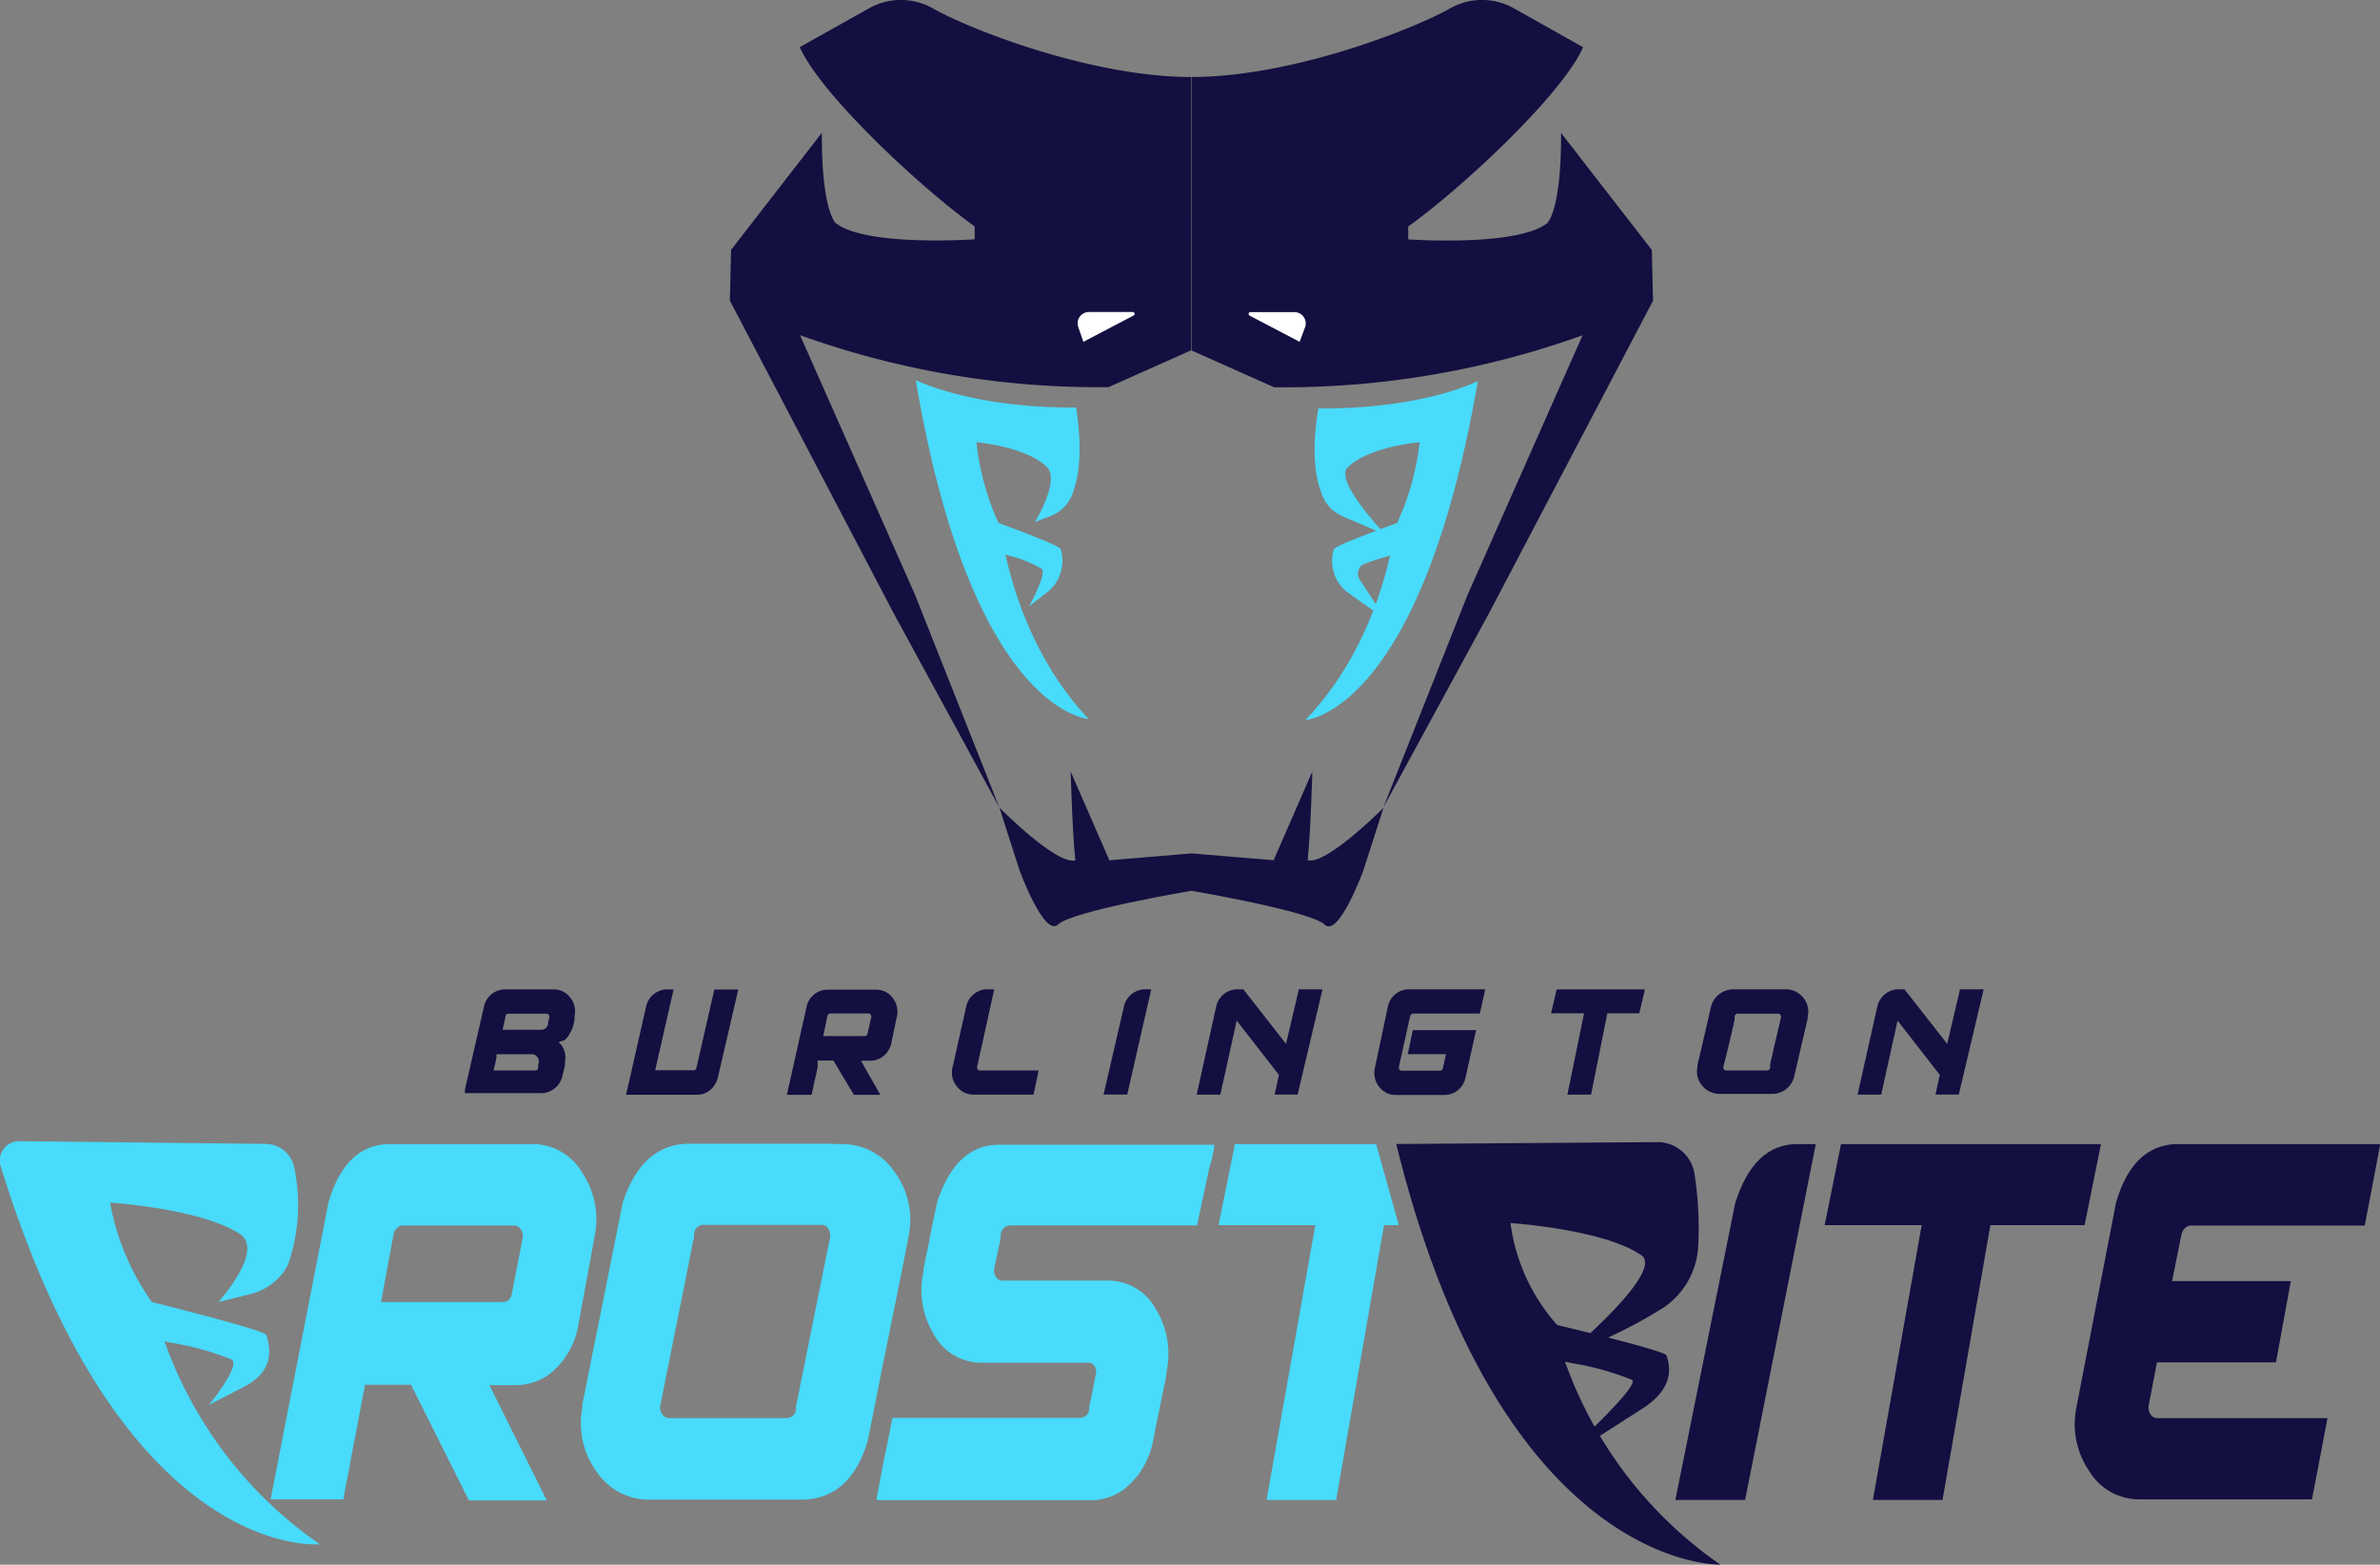 <svg id="Layer_1" data-name="Layer 1" xmlns="http://www.w3.org/2000/svg" viewBox="0 0 254.61 167.4"><rect x="0" y="0" width="254.61" height="167.4" fill="#808080" stroke="none"/><defs><style>.cls-1{fill:#48dbfb;}.cls-2{fill:#130f40;}.cls-3{fill:#fff;}</style></defs><title>frostbite-big</title><path class="cls-1" d="M120.51,220.87c-3.94-2.85-14.09-3.51-14.09-3.51A26.4,26.4,0,0,0,110.89,228s12.08,3,12.24,3.52c0.32,1.05,1.12,3.73-2.34,5.52L117,239s3.5-4.27,2.39-4.86a29.89,29.89,0,0,0-6.4-1.78l-0.75-.16a44.41,44.41,0,0,0,16.61,21.71s-21,2.1-34.14-40.44a2.07,2.07,0,0,1,2-2.68l26.39,0.29a3.13,3.13,0,0,1,3,2.45,19.42,19.42,0,0,1-.68,10.55,6.19,6.19,0,0,1-4,3.07L118,228S122.7,222.84,120.51,220.87Z" transform="translate(-94.64 -88.7)"/><path class="cls-1" d="M138.61,236.85h-4.94a0.09,0.09,0,0,0,0-.06v-0.07h0a0.69,0.69,0,0,1,0,.1l0,0.18-0.06.3c0,0.12-.06.27-0.09,0.44s-0.08.37-.12,0.6-0.09.49-.14,0.78l-0.19,1-0.23,1.24q-0.13.67-.29,1.48t-0.34,1.78q-0.17,1-.39,2.09t-0.44,2.4h-7.79l6.18-31.73q1.82-6.28,6.62-6.28h15.23a6.14,6.14,0,0,1,5.27,3,9,9,0,0,1,1.37,6.82q-0.77,4.23-1.78,9.69a8.4,8.4,0,0,1-2.4,4.52,6,6,0,0,1-4.25,1.76H147l6.13,12.33h-8.33Zm10.76-9.63,1.19-6.08a1.28,1.28,0,0,0-.21-0.92,0.83,0.83,0,0,0-.7-0.41h-12a0.8,0.8,0,0,0-.54.27,1.33,1.33,0,0,0-.37.67L135.4,228h13A0.94,0.94,0,0,0,149.37,227.21Z" transform="translate(-94.64 -88.7)"/><path class="cls-1" d="M184.73,211.11a6.67,6.67,0,0,1,5.63,3,8.57,8.57,0,0,1,1.48,6.82,0.57,0.57,0,0,1,0,.11l-0.06.24c0,0.1-.05.26-0.09,0.47l-0.15.78-0.23,1.15L191,225.25l-0.43,2.16L190,230.17q-0.3,1.53-.69,3.44t-0.84,4.22q-0.46,2.32-1,5-1.85,6.31-7.16,6.31H164.17a6.72,6.72,0,0,1-5.71-3,8.73,8.73,0,0,1-1.52-6.82,1,1,0,0,1,0-.11c0-.06,0-0.14,0-0.24s0.05-.26.09-0.47,0.09-.47.16-0.78,0.15-.7.23-1.15,0.19-1,.32-1.62l0.43-2.16q0.25-1.22.56-2.76t0.69-3.44q0.37-1.9.84-4.22t1-5q2.06-6.31,7.18-6.31h14.85m-4.49,29.35a1,1,0,0,0,1-.94,0.44,0.44,0,0,1,0-.08l0-.2q0-.14.08-0.4c0-.17.08-0.38,0.13-0.64s0.11-.58.19-1,0.17-.84.28-1.35,0.23-1.11.36-1.79,0.28-1.45.46-2.32,0.37-1.82.58-2.88,0.46-2.23.71-3.51l0.85-4.22a1.35,1.35,0,0,0-.19-0.94,0.88,0.88,0,0,0-.79-0.4H169.9a1,1,0,0,0-1,.94,0.48,0.48,0,0,1,0,.09l0,0.2q0,0.14-.08.4t-0.13.64l-0.2,1-0.27,1.35-0.35,1.79q-0.2,1-.47,2.32t-0.58,2.88l-0.7,3.51-0.85,4.22a1.22,1.22,0,0,0,.23.94,0.91,0.91,0,0,0,.75.4h12.68Z" transform="translate(-94.64 -88.7)"/><path class="cls-1" d="M202.6,219.83a0.76,0.76,0,0,0-.56.24,1.34,1.34,0,0,0-.33.55,0.25,0.25,0,0,1,0,.09,1,1,0,0,0,0,.2l-0.07.41q0,0.27-.13.67l-0.2,1L201,224.37a1.35,1.35,0,0,0,.19.94,0.78,0.78,0,0,0,.68.4h11.39a5.73,5.73,0,0,1,5,3,9.16,9.16,0,0,1,1.16,6.83,0.48,0.48,0,0,1,0,.09l0,0.18-0.07.37c0,0.16-.07.36-0.13,0.61s-0.12.55-.19,0.92-0.16.8-.26,1.29l-0.35,1.7q-0.2,1-.43,2.19a8.73,8.73,0,0,1-2.43,4.55,5.91,5.91,0,0,1-4.23,1.76h-22.9a0.68,0.68,0,0,1,0-.1s0-.12,0-0.23l0.09-.44,0.15-.74q0.09-.45.21-1.11t0.29-1.55L189.6,243q0.23-1.16.51-2.61h20.14a1,1,0,0,0,.91-0.82,0.44,0.44,0,0,1,0-.08l0-.2c0-.09,0-0.23.08-0.41l0.14-.67,0.2-1q0.12-.6.26-1.39a1.08,1.08,0,0,0-.08-0.92,0.75,0.75,0,0,0-.67-0.41H199.66a5.78,5.78,0,0,1-5.05-2.91,9.12,9.12,0,0,1-1.17-6.86,0.45,0.45,0,0,1,0-.09l0-.2c0-.09.05-0.22,0.08-0.38l0.12-.61q0.07-.37.19-0.91t0.26-1.29q0.14-.75.34-1.72l0.46-2.19q2-6.16,6.64-6.16h23a0.75,0.75,0,0,1,0,.1s0,0.12,0,.23l-0.09.44q-0.06.28-.16,0.72T224,213.68q-0.13.64-.32,1.52l-0.43,2-0.55,2.6H202.6Z" transform="translate(-94.64 -88.7)"/><path class="cls-1" d="M235.35,219.77H225l1.75-8.67h15.11l2.42,8.67H242.7l-5.12,29.4h-7.44Z" transform="translate(-94.64 -88.7)"/><path class="cls-2" d="M270.32,223.06c-3.94-2.85-14.09-3.51-14.09-3.51a20.37,20.37,0,0,0,5,10.91s11.54,2.72,11.7,3.26c0.32,1.05.93,3.28-2.34,5.52l-9.84,6.31s9.58-8.64,8.47-9.23a29.89,29.89,0,0,0-6.4-1.78l-0.75-.16a44.41,44.41,0,0,0,16.61,21.71s-23.42.72-34.67-45l27.91-.2a4,4,0,0,1,4,3.43,37.09,37.09,0,0,1,.37,8.08,8.48,8.48,0,0,1-3.74,6.23,53.22,53.22,0,0,1-10.37,5S272.51,225,270.32,223.06Z" transform="translate(-94.64 -88.7)"/><path class="cls-2" d="M280.27,217.41q2-6.31,6.62-6.31h2l-7.56,38.07h-7.46Z" transform="translate(-94.64 -88.7)"/><path class="cls-2" d="M300.22,219.77H289.84l1.75-8.67H319.4l-1.75,8.67H307.57l-5.12,29.4H295Z" transform="translate(-94.64 -88.7)"/><path class="cls-2" d="M321,217.41q1.82-6.31,6.67-6.31h21.61l-1.66,8.72H328.95a0.82,0.82,0,0,0-.54.26,1.39,1.39,0,0,0-.4.68l-1,5h12.7l-1.59,8.69H325.39l-0.89,4.63a1.28,1.28,0,0,0,.21.94,0.83,0.83,0,0,0,.7.4h9.66v0h8.56q-0.75,4-1.66,8.69H323.5a6.24,6.24,0,0,1-5.34-3,8.91,8.91,0,0,1-1.39-6.82Z" transform="translate(-94.64 -88.7)"/><path class="cls-2" d="M148.62,194.55h5.21a2.2,2.2,0,0,1,1.81.87,2.35,2.35,0,0,1,.46,2v0.09l0,0.12,0,0.2-0.07.3a3.22,3.22,0,0,1-.4,1.08,4.21,4.21,0,0,1-.29.46,1.3,1.3,0,0,1-.41.37h0l-0.05,0-0.1,0-0.16.08-0.25.12,0,0,0.05,0,0.1,0.09,0.17,0.16a2.3,2.3,0,0,1,.39,1.82l0,0.07,0,0.11,0,0.18-0.06.26-0.09.37-0.12.48a2.34,2.34,0,0,1-2.28,1.87h-8.15v0l0-.06,0-.13,0-.21,0.07-.31,0.1-.44,0.14-.58,0.17-.74,0.21-.93,0.26-1.13,0.31-1.36,0.37-1.61,0.43-1.87A2.32,2.32,0,0,1,148.62,194.55Zm-1.19,8.68h4.5a0.28,0.28,0,0,0,.18-0.08,0.27,0.27,0,0,0,.1-0.2l0-.06,0-.09,0-.15,0.05-.21a0.78,0.78,0,0,0-.14-0.66,0.72,0.72,0,0,0-.61-0.29h-3.76v0l0,0.06,0,0.13,0,0.21-0.07.31-0.1.43Zm1.3-5.82-0.32,1.46h4.11a0.76,0.76,0,0,0,.48-0.16,0.74,0.74,0,0,0,.27-0.43v0l0-.07,0-.13,0.06-.21,0.08-.32a0.34,0.34,0,0,0-.07-0.28,0.3,0.3,0,0,0-.24-0.12h-4.11a0.3,0.3,0,0,0-.18.08A0.41,0.41,0,0,0,148.73,197.4Z" transform="translate(-94.64 -88.7)"/><path class="cls-2" d="M166,194.55h0.7l-1.39,6.1-0.58,2.55h4.11a0.3,0.3,0,0,0,.3-0.24l1.33-5.82,0.59-2.58h2.56l-2.18,9.4a2.48,2.48,0,0,1-.81,1.34,2.14,2.14,0,0,1-1.43.52h-7.58l2.14-9.44A2.33,2.33,0,0,1,166,194.55Z" transform="translate(-94.64 -88.7)"/><path class="cls-2" d="M183.79,202.16h-1.68v0h0v0.08l0,0.09,0,0.13c0,0.05,0,.11,0,0.18l0,0.23-0.06.3-0.08.37-0.1.44q-0.06.24-.12,0.52l-0.13.62-0.15.71h-2.65l2.1-9.39a2.3,2.3,0,0,1,2.25-1.86h5.17a2.17,2.17,0,0,1,1.79.87,2.38,2.38,0,0,1,.46,2l-0.6,2.87a2.41,2.41,0,0,1-.81,1.34,2.18,2.18,0,0,1-1.44.52h-1l2.08,3.65h-2.83Zm3.65-2.85,0.41-1.8a0.34,0.34,0,0,0-.07-0.27,0.29,0.29,0,0,0-.24-0.12h-4.08a0.29,0.29,0,0,0-.18.08,0.39,0.39,0,0,0-.13.2l-0.44,2.15h4.42A0.31,0.31,0,0,0,187.44,199.31Z" transform="translate(-94.64 -88.7)"/><path class="cls-2" d="M198,196.41a2.33,2.33,0,0,1,.83-1.36,2.27,2.27,0,0,1,1.46-.51H201l-1.36,6.18h0l-0.47,2.11a0.34,0.34,0,0,0,.07.28,0.3,0.3,0,0,0,.25.12h6.26L205.38,205l-0.18.81h-6.35a2.26,2.26,0,0,1-1.84-.87,2.33,2.33,0,0,1-.48-2Z" transform="translate(-94.64 -88.7)"/><path class="cls-2" d="M214.87,196.41a2.36,2.36,0,0,1,2.25-1.87h0.68l-2.57,11.26h-2.53Z" transform="translate(-94.64 -88.7)"/><path class="cls-2" d="M224.74,196.41a2.34,2.34,0,0,1,2.23-1.87h0.68l4.57,5.84,1.37-5.84h2.53l-2.66,11.26H231l0.46-2.1-4.52-5.81-1.75,7.92h-2.53Z" transform="translate(-94.64 -88.7)"/><path class="cls-2" d="M243.11,196.41a2.31,2.31,0,0,1,2.26-1.87h8.16l-0.58,2.6v0h-7.14a0.3,0.3,0,0,0-.18.08,0.41,0.41,0,0,0-.14.2l-1.2,5.43a0.34,0.34,0,0,0,.07.28,0.3,0.3,0,0,0,.25.12h4.11a0.28,0.28,0,0,0,.18-0.08,0.27,0.27,0,0,0,.1-0.2l0.33-1.49h-4.09l0.54-2.57h6.77q-0.35,1.59-.91,4.07-0.1.48-.22,1a2.32,2.32,0,0,1-2.27,1.87H244a2.2,2.2,0,0,1-1.81-.87,2.37,2.37,0,0,1-.47-2Z" transform="translate(-94.64 -88.7)"/><path class="cls-2" d="M264.1,197.11h-3.53l0.6-2.56h9.44l-0.6,2.56h-3.42l-1.74,8.7h-2.53Z" transform="translate(-94.64 -88.7)"/><path class="cls-2" d="M277.68,196.41a2.49,2.49,0,0,1,2.44-1.87h5.5a2.38,2.38,0,0,1,1.91.87,2.28,2.28,0,0,1,.5,2v0l0,0.07,0,0.14-0.05.23-0.08.34-0.11.48-0.15.64-0.19.81-0.23,1-0.29,1.25q-0.16.69-.35,1.49a2.41,2.41,0,0,1-2.43,1.87h-5.46a2.4,2.4,0,0,1-1.94-.87,2.33,2.33,0,0,1-.52-2v0l0-.07,0-.14,0.06-.23q0-.14.08-0.34l0.11-.48,0.15-.64,0.19-.81,0.23-1,0.29-1.25Zm6,6.81a0.34,0.34,0,0,0,.33-0.28v-0.08l0-.12,0-.19,0.06-.29,0.1-.4,0.12-.53,0.15-.68,0.2-.85,0.24-1,0.29-1.25a0.36,0.36,0,0,0-.06-0.28,0.31,0.31,0,0,0-.27-0.12h-4.3a0.33,0.33,0,0,0-.33.28v0l0,0.06,0,0.12,0,0.19-0.07.29-0.09.4-0.12.53-0.16.68-0.2.85-0.24,1L279,202.83a0.34,0.34,0,0,0,.33.4h4.3Z" transform="translate(-94.64 -88.7)"/><path class="cls-2" d="M295.47,196.41a2.34,2.34,0,0,1,2.23-1.87h0.68l4.57,5.84,1.37-5.84h2.53l-2.66,11.26h-2.49l0.46-2.1-4.52-5.81-1.75,7.92h-2.53Z" transform="translate(-94.64 -88.7)"/><path class="cls-1" d="M206.75,138.79c-2.13-2.3-7.65-2.78-7.65-2.78a28,28,0,0,0,2.36,8.64s6.56,2.37,6.65,2.8a4.28,4.28,0,0,1-1.31,4.51l-2.06,1.6s1.94-3.5,1.33-4a12.24,12.24,0,0,0-3.47-1.41l-0.41-.13c0.22,0.62,1.87,10.16,8.9,17.59,0,0-12.48-.62-18.48-36.24,0,0,5.95,3,17.16,2.93h0c0,0.25,1,5.46-.32,9a4,4,0,0,1-2.22,2.52l-1.88.73S207.93,140.38,206.75,138.79Z" transform="translate(-94.64 -88.7)"/><path class="cls-1" d="M238.73,138.79c2.17-2.3,7.78-2.78,7.78-2.78a27.7,27.7,0,0,1-2.41,8.65s-6.67,2.37-6.76,2.81a4.23,4.23,0,0,0,1.33,4.51l4.23,3-2.79-4.25a1.18,1.18,0,0,1,.28-1.61,24.67,24.67,0,0,1,2.55-.87l0.42-.13c-0.23.62-1.91,10.16-9.06,17.6,0,0,12.31-.63,18.44-36.26,0,0-5.68,3-17.07,2.94h0c0,0.25-1.07,5.46.32,9a4.05,4.05,0,0,0,2.25,2.52l4.64,2S237.53,140.38,238.73,138.79Z" transform="translate(-94.64 -88.7)"/><path class="cls-2" d="M234.53,180.73c0.33-3.09.5-9.49,0.5-9.49l-4.14,9.49L222.1,180l-8.78.74-4.14-9.49s0.17,6.4.5,9.49c-2,.56-8.12-5.63-8.12-5.63l2.15,6.7s2.65,7.24,4.14,5.79S222.1,184,222.1,184s12.76,2.17,14.25,3.62,4.14-5.79,4.14-5.79l2.15-6.7S236.52,181.29,234.53,180.73Z" transform="translate(-94.64 -88.7)"/><path class="cls-2" d="M222.1,96.94c-10.74,0-23.73-5.11-27.66-7.34a6.94,6.94,0,0,0-6.85,0l-7.39,4.14c2.19,5,12.86,15,18.71,19.18v1.38s-11.64.82-14.87-1.74c0,0-1.52-1.29-1.48-9.65l-9.71,12.52-0.13,5.43,17.45,33.31,11.38,20.92-9-22.71-12.32-27.82a94.53,94.53,0,0,0,33,5.56l8.83-3.94V96.94Z" transform="translate(-94.64 -88.7)"/><path class="cls-3" d="M215.88,122.47l-5.34,2.8L210,123.71a1.21,1.21,0,0,1,1.13-1.63h4.7A0.2,0.2,0,0,1,215.88,122.47Z" transform="translate(-94.64 -88.7)"/><path class="cls-2" d="M222.1,96.94c10.74,0,23.73-5.11,27.66-7.34a6.94,6.94,0,0,1,6.85,0L264,93.75c-2.19,5-12.86,15-18.71,19.18v1.38s11.64,0.82,14.87-1.74c0,0,1.52-1.29,1.48-9.65l9.71,12.52,0.13,5.43L254,154.18l-11.38,20.92,9-22.71,12.32-27.82a94.53,94.53,0,0,1-33,5.56l-8.83-3.94V96.94Z" transform="translate(-94.64 -88.7)"/><path class="cls-3" d="M228.33,122.47l5.34,2.8,0.58-1.55a1.21,1.21,0,0,0-1.13-1.63h-4.7A0.2,0.2,0,0,0,228.33,122.47Z" transform="translate(-94.64 -88.7)"/></svg>